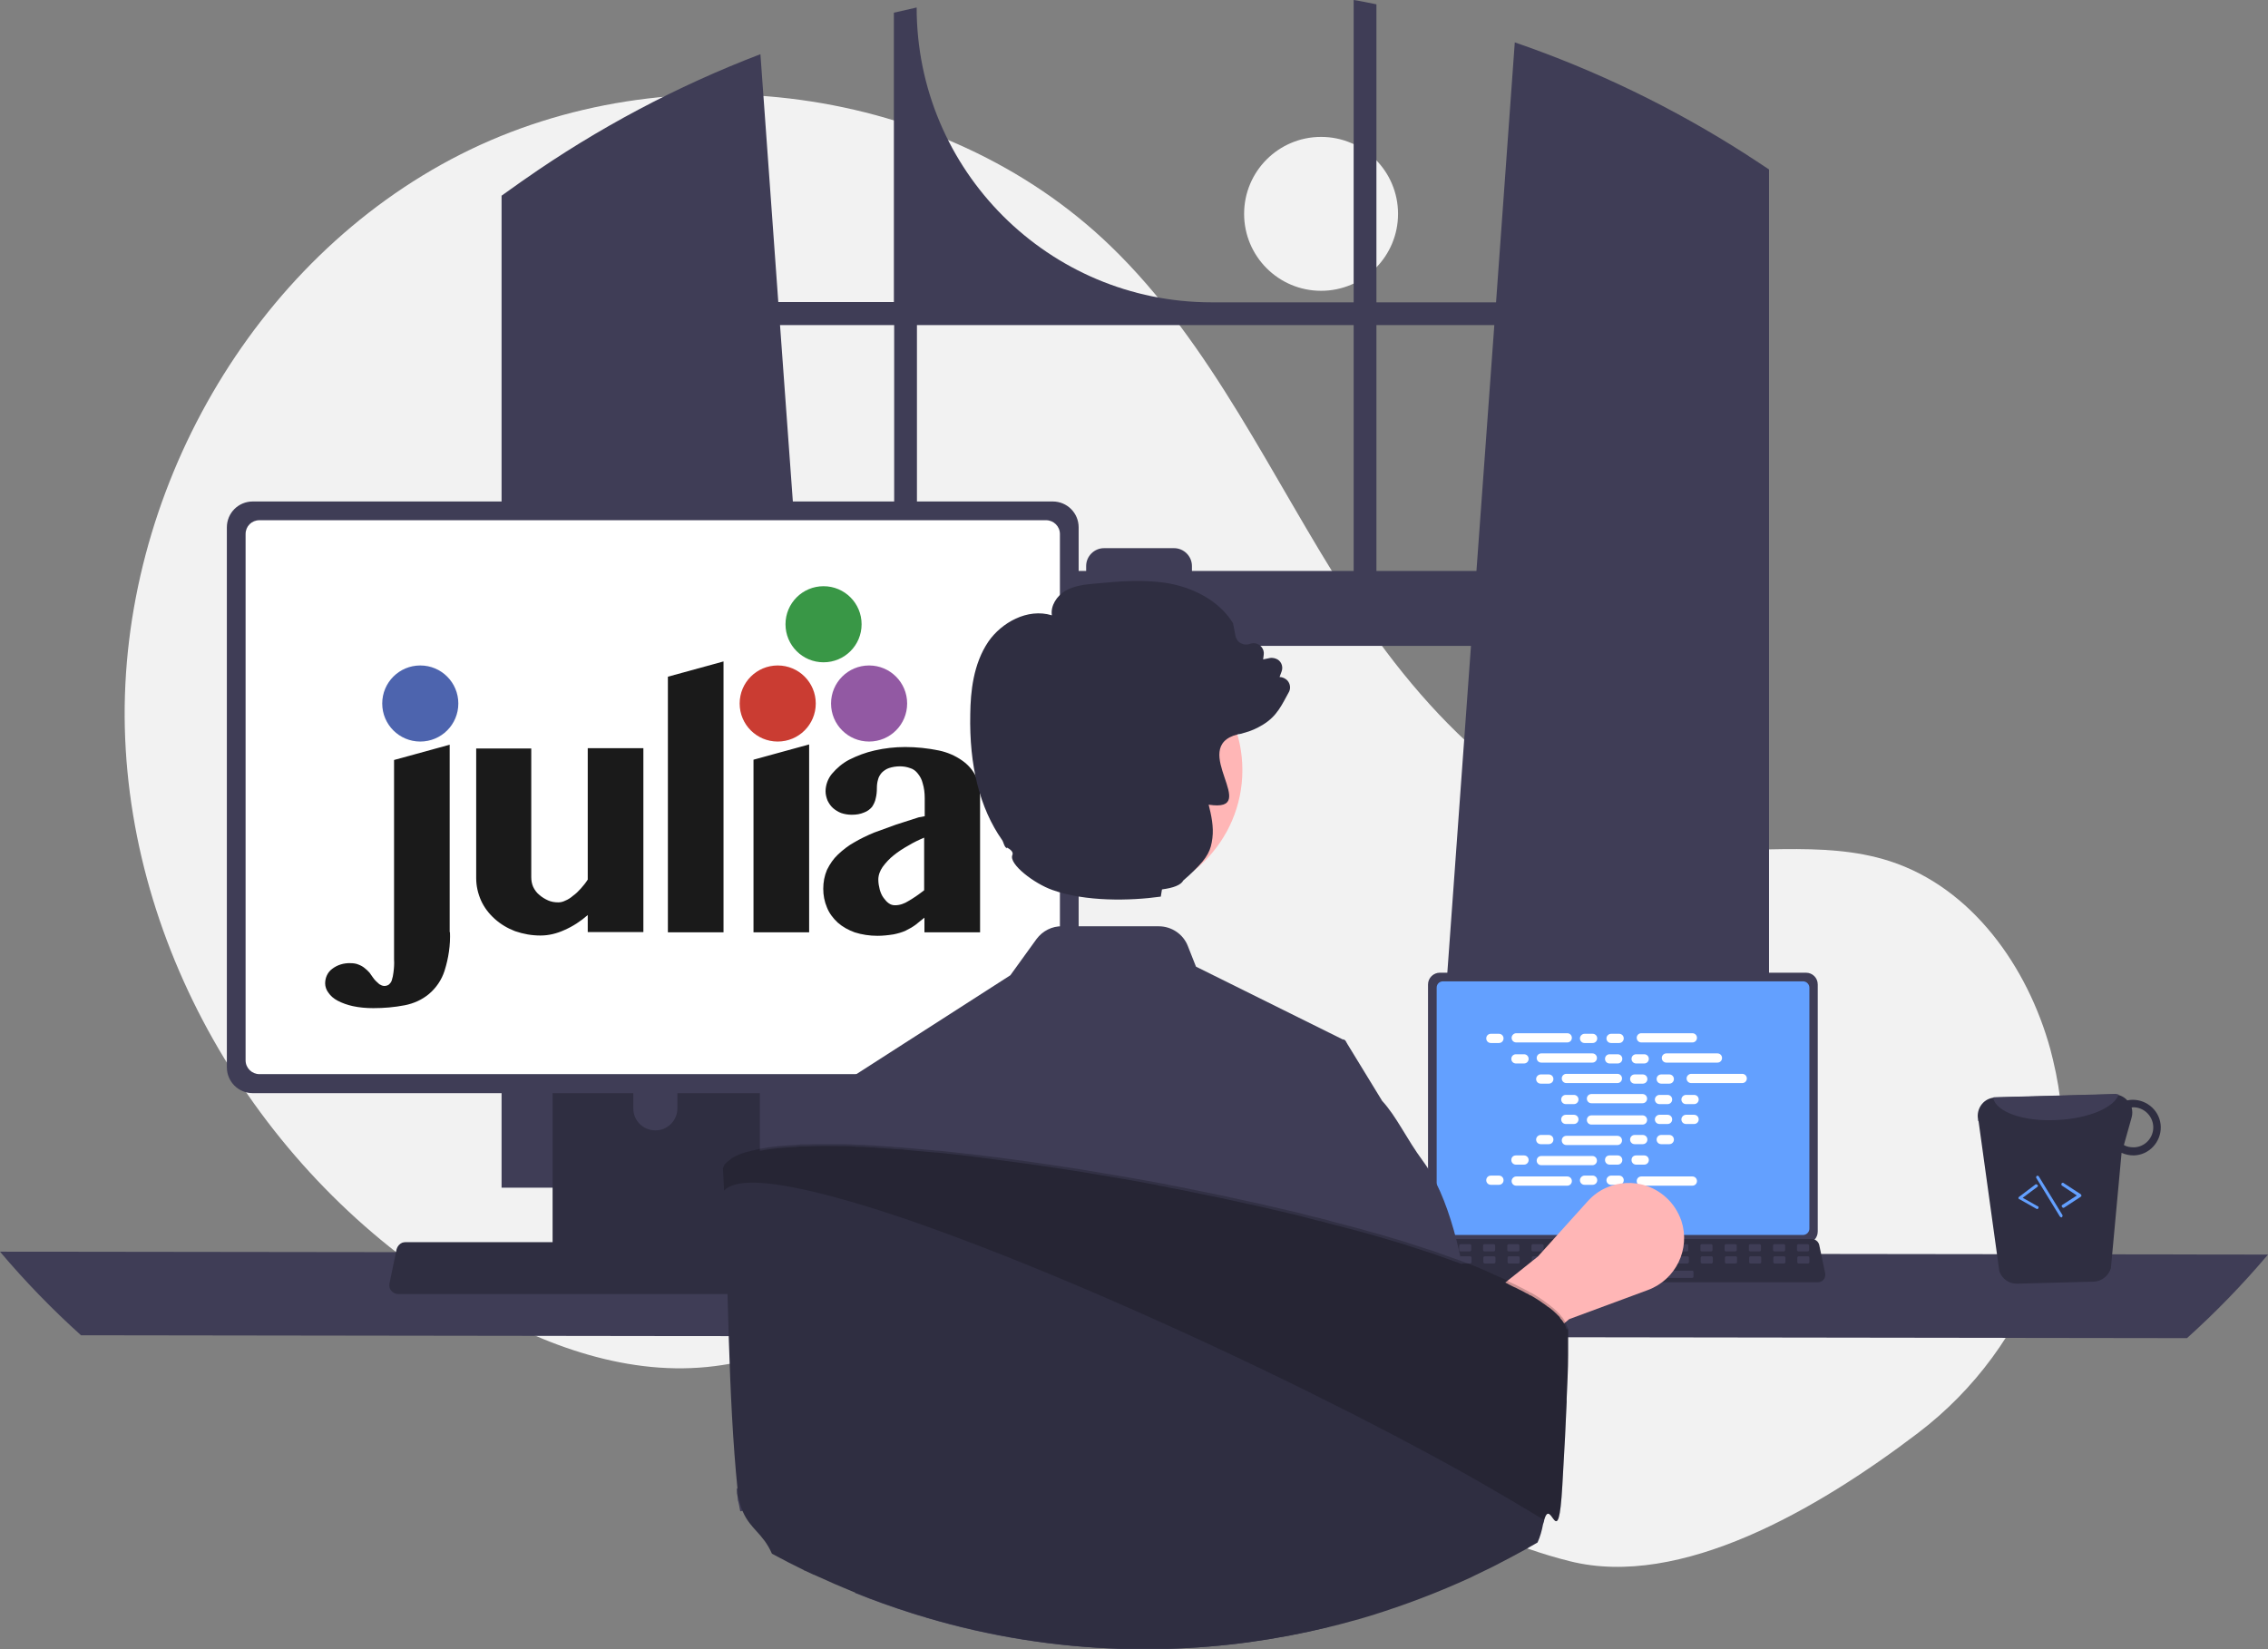 <?xml version="1.0" encoding="UTF-8"?><svg id="Layer_1" xmlns="http://www.w3.org/2000/svg" width="786.8" height="572.2" viewBox="0 0 786.8 572.2"><rect x="0" y="0" width="786.8" height="572.2" fill="#808080" stroke="none"/><circle cx="458.3" cy="74.2" r="26.7" style="fill:#f2f2f2; stroke-width:0px;"/><path d="m665.4,497.2c39.7-30.2,58.6-81,46.8-129.5-.3-1.2-.6-2.4-.9-3.6-7.9-28.8-27.3-56.1-55.7-65.3-23.8-7.7-49.8-1.8-74.7-4.9-48.8-6-86.6-45.5-113.2-86.8s-47.1-87.6-82.4-121.7c-58.3-56.3-153.4-68.4-225.6-31.8-72.3,36.7-118.3,117.9-116.4,198.9,2,81,50,158.4,119.9,199.5,25.7,15.1,55.3,25.8,84.8,22,25.6-3.2,48.9-17,74.4-21.1,40.1-6.4,79.9,11.7,114.6,32.8,34.7,21.1,68.2,46.2,107.6,56,38.3,9.6,85.7-17.8,120.8-44.5Z" style="fill:#f2f2f2; stroke-width:0px;"/><path d="m608.4,55.3c-.9-.6-1.8-1.1-2.6-1.7-25.1-16.1-52.1-29.2-80.3-38.9l-6.5,90.2h-41.5V1.5c-2.6-.5-5.2-1.1-7.9-1.5v104.9h-49.3c-56.5,0-102.3-45.8-102.3-102.3h0c-2.6.6-5.3,1.2-7.9,1.8v100.4h-40.1l-6.2-86c-29,11.1-56.5,25.7-81.9,43.5-.4.3-.9.6-1.3.9-2.2,1.6-4.4,3.1-6.6,4.7v344.2h118.3l-2.1-29-11.5-159h231.6l-11.5,159-2.1,29h117V58.8c-1.8-1.2-3.5-2.3-5.3-3.5Zm-298.2,142.8h-33.4l-6.2-85.3h39.6v85.3Zm159.4,0h-56.1v-1.7c0-3.4-2.8-6.2-6.2-6.2h-24.3c-3.4,0-6.2,2.8-6.2,6.2h0v1.7h-58.7v-85.3h151.5v85.3Zm7.9,0v-85.3h40.9l-6.2,85.3h-34.7Z" style="fill:#3f3d56; stroke-width:0px;"/><path d="m0,434.3c8.7,10.3,18.1,20,28.1,29l730.6,1c10-9,19.4-18.7,28.1-29L0,434.3Z" style="fill:#3f3d56; stroke-width:0px;"/><path d="m495.4,341.6v85.7c0,2.3,1.8,4.1,4.1,4.1h127c2.3,0,4.1-1.8,4.1-4.1v-85.7c0-2.3-1.8-4.1-4.1-4.1h-127c-2.2,0-4.1,1.8-4.1,4.1Z" style="fill:#3f3d56; stroke-width:0px;"/><path d="m498.4,342.7v83.6c0,1.2,1,2.2,2.2,2.2h124.9c1.2,0,2.2-1,2.2-2.2v-83.6c0-1.2-1-2.2-2.2-2.2h-124.9c-1.2,0-2.2.9-2.2,2.2Z" style="fill:#63a0ff; stroke-width:0px;"/><path d="m492.8,444c.5.6,1.2.9,1.9.9h136c1.4,0,2.5-1.1,2.5-2.5s0-.3,0-.5l-2.1-10c-.2-.8-.8-1.5-1.6-1.8-.3-.1-.6-.2-.9-.2h-131.7c-.3,0-.6.1-.9.2-.8.3-1.4,1-1.6,1.8l-2.1,10c0,.8.1,1.5.6,2.1Z" style="fill:#2f2e41; stroke-width:0px;"/><path d="m627.1,434.2h-3.2c-.3,0-.5-.2-.5-.5v-1.5c0-.3.2-.5.5-.5h3.2c.3,0,.5.2.5.5v1.5c0,.3-.2.5-.5.5Z" style="fill:#3f3d56; stroke-width:0px;"/><path d="m618.8,434.2h-3.2c-.3,0-.5-.2-.5-.5v-1.5c0-.3.2-.5.5-.5h3.2c.3,0,.5.2.5.5v1.5c0,.3-.3.5-.5.5Z" style="fill:#3f3d56; stroke-width:0px;"/><path d="m610.4,434.2h-3.2c-.3,0-.5-.2-.5-.5v-1.5c0-.3.2-.5.5-.5h3.2c.3,0,.5.2.5.5v1.5c0,.3-.2.5-.5.5Z" style="fill:#3f3d56; stroke-width:0px;"/><path d="m602,434.2h-3.2c-.3,0-.5-.2-.5-.5v-1.5c0-.3.2-.5.5-.5h3.2c.3,0,.5.2.5.5v1.5c0,.3-.2.5-.5.5Z" style="fill:#3f3d56; stroke-width:0px;"/><path d="m593.6,434.2h-3.2c-.3,0-.5-.2-.5-.5v-1.5c0-.3.2-.5.5-.5h3.2c.3,0,.5.2.5.5v1.5c0,.3-.2.5-.5.5Z" style="fill:#3f3d56; stroke-width:0px;"/><path d="m585.3,434.2h-3.3c-.3,0-.5-.2-.5-.5v-1.5c0-.3.2-.5.5-.5h3.2c.3,0,.5.2.5.5v1.5c0,.3-.2.5-.4.5Z" style="fill:#3f3d56; stroke-width:0px;"/><path d="m576.9,434.2h-3.2c-.3,0-.5-.2-.5-.5v-1.5c0-.3.2-.5.5-.5h3.2c.3,0,.5.2.5.5v1.5c0,.3-.2.5-.5.5Z" style="fill:#3f3d56; stroke-width:0px;"/><path d="m568.5,434.2h-3.2c-.3,0-.5-.2-.5-.5v-1.5c0-.3.2-.5.5-.5h3.2c.3,0,.5.2.5.5v1.5c0,.3-.2.5-.5.5Z" style="fill:#3f3d56; stroke-width:0px;"/><path d="m560.1,434.2h-3.2c-.3,0-.5-.2-.5-.5v-1.5c0-.3.2-.5.5-.5h3.2c.3,0,.5.2.5.5v1.5c0,.3-.2.5-.5.5Z" style="fill:#3f3d56; stroke-width:0px;"/><path d="m551.8,434.2h-3.2c-.3,0-.5-.2-.5-.5v-1.5c0-.3.2-.5.5-.5h3.2c.3,0,.5.2.5.5v1.5c0,.3-.3.5-.5.5Z" style="fill:#3f3d56; stroke-width:0px;"/><path d="m543.4,434.2h-3.2c-.3,0-.5-.2-.5-.5v-1.5c0-.3.2-.5.5-.5h3.2c.3,0,.5.2.5.5v1.5c0,.3-.3.5-.5.5Z" style="fill:#3f3d56; stroke-width:0px;"/><path d="m535,434.2h-3.2c-.3,0-.5-.2-.5-.5v-1.5c0-.3.2-.5.5-.5h3.2c.3,0,.5.2.5.5v1.5c0,.3-.2.5-.5.5Z" style="fill:#3f3d56; stroke-width:0px;"/><path d="m526.6,434.2h-3.2c-.3,0-.5-.2-.5-.5v-1.5c0-.3.2-.5.5-.5h3.2c.3,0,.5.2.5.5v1.5c0,.3-.2.5-.5.5Z" style="fill:#3f3d56; stroke-width:0px;"/><path d="m518.2,434.2h-3.2c-.3,0-.5-.2-.5-.5v-1.5c0-.3.2-.5.5-.5h3.2c.3,0,.5.2.5.5v1.5c0,.3-.2.5-.5.5Z" style="fill:#3f3d56; stroke-width:0px;"/><path d="m509.9,434.2h-3.2c-.3,0-.5-.2-.5-.5v-1.5c0-.3.2-.5.5-.5h3.2c.3,0,.5.2.5.5v1.5c0,.3-.3.5-.5.5Z" style="fill:#3f3d56; stroke-width:0px;"/><path d="m501.5,434.2h-3.2c-.3,0-.5-.2-.5-.5v-1.5c0-.3.2-.5.5-.5h3.2c.3,0,.5.2.5.5v1.5c0,.3-.2.5-.5.5Z" style="fill:#3f3d56; stroke-width:0px;"/><path d="m627.2,438.4h-3.2c-.3,0-.5-.2-.5-.5v-1.5c0-.3.2-.5.5-.5h3.2c.3,0,.5.2.5.5v1.5c0,.3-.2.5-.5.5Z" style="fill:#3f3d56; stroke-width:0px;"/><path d="m618.9,438.4h-3.2c-.3,0-.5-.2-.5-.5v-1.5c0-.3.2-.5.5-.5h3.2c.3,0,.5.2.5.5v1.5c0,.3-.3.5-.5.5Z" style="fill:#3f3d56; stroke-width:0px;"/><path d="m610.5,438.4h-3.2c-.3,0-.5-.2-.5-.5v-1.5c0-.3.2-.5.5-.5h3.2c.3,0,.5.2.5.5v1.5c0,.3-.2.5-.5.5Z" style="fill:#3f3d56; stroke-width:0px;"/><path d="m602.1,438.4h-3.2c-.3,0-.5-.2-.5-.5v-1.5c0-.3.2-.5.5-.5h3.2c.3,0,.5.2.5.5v1.5c0,.3-.2.5-.5.5Z" style="fill:#3f3d56; stroke-width:0px;"/><path d="m593.7,438.4h-3.2c-.3,0-.5-.2-.5-.5v-1.5c0-.3.2-.5.5-.5h3.2c.3,0,.5.2.5.5v1.5c0,.3-.2.5-.5.5Z" style="fill:#3f3d56; stroke-width:0px;"/><path d="m585.4,438.4h-3.2c-.3,0-.5-.2-.5-.5v-1.5c0-.3.2-.5.5-.5h3.2c.3,0,.5.2.5.5v1.5c-.1.3-.3.5-.5.5Z" style="fill:#3f3d56; stroke-width:0px;"/><path d="m577,438.4h-3.2c-.3,0-.5-.2-.5-.5v-1.5c0-.3.2-.5.5-.5h3.2c.3,0,.5.2.5.5v1.5c0,.3-.2.5-.5.5Z" style="fill:#3f3d56; stroke-width:0px;"/><path d="m568.6,438.4h-3.2c-.3,0-.5-.2-.5-.5v-1.5c0-.3.2-.5.5-.5h3.2c.3,0,.5.2.5.5v1.5c0,.3-.2.5-.5.5Z" style="fill:#3f3d56; stroke-width:0px;"/><path d="m560.2,438.4h-3.2c-.3,0-.5-.2-.5-.5v-1.5c0-.3.2-.5.5-.5h3.2c.3,0,.5.2.5.5v1.5c0,.3-.2.5-.5.5Z" style="fill:#3f3d56; stroke-width:0px;"/><path d="m551.9,438.4h-3.2c-.3,0-.5-.2-.5-.5v-1.5c0-.3.2-.5.5-.5h3.2c.3,0,.5.2.5.5v1.5c-.1.3-.3.5-.5.5Z" style="fill:#3f3d56; stroke-width:0px;"/><path d="m543.5,438.4h-3.2c-.3,0-.5-.2-.5-.5v-1.5c0-.3.2-.5.5-.5h3.2c.3,0,.5.2.5.5v1.5c0,.3-.3.5-.5.5Z" style="fill:#3f3d56; stroke-width:0px;"/><path d="m535.1,438.4h-3.2c-.3,0-.5-.2-.5-.5v-1.5c0-.3.2-.5.5-.5h3.2c.3,0,.5.2.5.5v1.5c0,.3-.2.5-.5.5Z" style="fill:#3f3d56; stroke-width:0px;"/><path d="m526.7,438.4h-3.2c-.3,0-.5-.2-.5-.5v-1.5c0-.3.2-.5.5-.5h3.2c.3,0,.5.2.5.5v1.5c0,.3-.2.5-.5.5Z" style="fill:#3f3d56; stroke-width:0px;"/><path d="m518.3,438.4h-3.2c-.3,0-.5-.2-.5-.5v-1.5c0-.3.2-.5.5-.5h3.2c.3,0,.5.2.5.5v1.5c0,.3-.2.5-.5.5Z" style="fill:#3f3d56; stroke-width:0px;"/><path d="m510,438.4h-3.2c-.3,0-.5-.2-.5-.5v-1.5c0-.3.2-.5.5-.5h3.2c.3,0,.5.2.5.5v1.5c0,.3-.3.5-.5.5Z" style="fill:#3f3d56; stroke-width:0px;"/><path d="m501.6,438.4h-3.2c-.3,0-.5-.2-.5-.5v-1.5c0-.3.2-.5.5-.5h3.2c.3,0,.5.2.5.5v1.5c0,.3-.2.5-.5.5Z" style="fill:#3f3d56; stroke-width:0px;"/><path d="m587,443.4h-32.5c-.3,0-.5-.2-.5-.5v-1.5c0-.3.2-.5.5-.5h32.5c.3,0,.5.2.5.5v1.5c0,.3-.2.5-.5.5Z" style="fill:#3f3d56; stroke-width:0px;"/><path d="m517.2,358.7h2.8c.9,0,1.6.7,1.6,1.6h0c0,.9-.7,1.6-1.6,1.6h-2.8c-.9,0-1.6-.7-1.6-1.6h0c0-.9.7-1.6,1.6-1.6Z" style="fill:#fff; stroke-width:0px;"/><path d="m549.7,358.7h2.8c.9,0,1.6.7,1.6,1.6h0c0,.9-.7,1.6-1.6,1.6h-2.8c-.9,0-1.6-.7-1.6-1.6h0c0-.9.8-1.6,1.6-1.6Z" style="fill:#fff; stroke-width:0px;"/><path d="m558.9,358.7h2.8c.9,0,1.6.7,1.6,1.6h0c0,.9-.7,1.6-1.6,1.6h-2.8c-.9,0-1.6-.7-1.6-1.6h0c0-.9.8-1.6,1.6-1.6Z" style="fill:#fff; stroke-width:0px;"/><path d="m526,358.5h17.7c.9,0,1.6.7,1.6,1.6h0c0,.9-.7,1.6-1.6,1.6h-17.7c-.9,0-1.6-.7-1.6-1.6h0c0-.9.8-1.6,1.6-1.6Z" style="fill:#fff; stroke-width:0px;"/><path d="m569.4,358.5h17.7c.9,0,1.6.7,1.6,1.6h0c0,.9-.7,1.6-1.6,1.6h-17.7c-.9,0-1.6-.7-1.6-1.6h0c0-.9.7-1.6,1.6-1.6Z" style="fill:#fff; stroke-width:0px;"/><path d="m525.9,365.8h2.8c.9,0,1.6.7,1.6,1.6h0c0,.9-.7,1.6-1.6,1.6h-2.8c-.9,0-1.6-.7-1.6-1.6h0c0-.9.7-1.6,1.6-1.6Z" style="fill:#fff; stroke-width:0px;"/><path d="m558.4,365.8h2.8c.9,0,1.6.7,1.6,1.6h0c0,.9-.7,1.6-1.6,1.6h-2.8c-.9,0-1.6-.7-1.6-1.6h0c0-.9.7-1.6,1.6-1.6Z" style="fill:#fff; stroke-width:0px;"/><path d="m567.6,365.8h2.8c.9,0,1.6.7,1.6,1.6h0c0,.9-.7,1.6-1.6,1.6h-2.8c-.9,0-1.6-.7-1.6-1.6h0c0-.9.7-1.6,1.6-1.6Z" style="fill:#fff; stroke-width:0px;"/><path d="m534.7,365.5h17.7c.9,0,1.6.7,1.6,1.6h0c0,.9-.7,1.6-1.6,1.6h-17.7c-.9,0-1.6-.7-1.6-1.6h0c0-.9.7-1.6,1.6-1.6Z" style="fill:#fff; stroke-width:0px;"/><path d="m578.1,365.5h17.7c.9,0,1.6.7,1.6,1.6h0c0,.9-.7,1.6-1.6,1.6h-17.7c-.9,0-1.6-.7-1.6-1.6h0c0-.9.7-1.6,1.6-1.6Z" style="fill:#fff; stroke-width:0px;"/><path d="m534.5,372.8h2.8c.9,0,1.6.7,1.6,1.6h0c0,.9-.7,1.6-1.6,1.6h-2.8c-.9,0-1.6-.7-1.6-1.6h0c0-.9.8-1.6,1.6-1.6Z" style="fill:#fff; stroke-width:0px;"/><path d="m567.1,372.8h2.8c.9,0,1.6.7,1.6,1.6h0c0,.9-.7,1.6-1.6,1.6h-2.8c-.9,0-1.6-.7-1.6-1.6h0c0-.9.7-1.6,1.6-1.6Z" style="fill:#fff; stroke-width:0px;"/><path d="m576.3,372.8h2.8c.9,0,1.6.7,1.6,1.6h0c0,.9-.7,1.6-1.6,1.6h-2.8c-.9,0-1.6-.7-1.6-1.6h0c0-.9.7-1.6,1.6-1.6Z" style="fill:#fff; stroke-width:0px;"/><path d="m543.4,372.6h17.7c.9,0,1.6.7,1.6,1.6h0c0,.9-.7,1.6-1.6,1.6h-17.7c-.9,0-1.6-.7-1.6-1.6h0c0-.9.7-1.6,1.6-1.6Z" style="fill:#fff; stroke-width:0px;"/><path d="m586.7,372.6h17.7c.9,0,1.6.7,1.6,1.6h0c0,.9-.7,1.6-1.6,1.6h-17.7c-.9,0-1.6-.7-1.6-1.6h0c0-.9.8-1.6,1.6-1.6Z" style="fill:#fff; stroke-width:0px;"/><path d="m543.2,379.9h2.8c.9,0,1.6.7,1.6,1.6h0c0,.9-.7,1.6-1.6,1.6h-2.8c-.9,0-1.6-.7-1.6-1.6h0c0-.9.7-1.6,1.6-1.6Z" style="fill:#fff; stroke-width:0px;"/><path d="m575.7,379.9h2.8c.9,0,1.6.7,1.6,1.6h0c0,.9-.7,1.6-1.6,1.6h-2.8c-.9,0-1.6-.7-1.6-1.6h0c0-.9.8-1.6,1.6-1.6Z" style="fill:#fff; stroke-width:0px;"/><path d="m584.9,379.9h2.8c.9,0,1.6.7,1.6,1.6h0c0,.9-.7,1.6-1.6,1.6h-2.8c-.9,0-1.6-.7-1.6-1.6h0c0-.9.8-1.6,1.6-1.6Z" style="fill:#fff; stroke-width:0px;"/><path d="m552.1,379.6h17.7c.9,0,1.6.7,1.6,1.6h0c0,.9-.7,1.6-1.6,1.6h-17.7c-.9,0-1.6-.7-1.6-1.6h0c0-.9.7-1.6,1.6-1.6Z" style="fill:#fff; stroke-width:0px;"/><path d="m549.7,407.9h2.8c.9,0,1.6.7,1.6,1.6h0c0,.9-.7,1.6-1.6,1.6h-2.8c-.9,0-1.6-.7-1.6-1.6h0c0-.9.8-1.6,1.6-1.6Z" style="fill:#fff; stroke-width:0px;"/><path d="m558.9,407.9h2.8c.9,0,1.6.7,1.6,1.6h0c0,.9-.7,1.6-1.6,1.6h-2.8c-.9,0-1.6-.7-1.6-1.6h0c0-.9.8-1.6,1.6-1.6Z" style="fill:#fff; stroke-width:0px;"/><path d="m569.4,408.2h17.7c.9,0,1.6.7,1.6,1.6h0c0,.9-.7,1.6-1.6,1.6h-17.7c-.9,0-1.6-.7-1.6-1.6h0c0-.9.7-1.6,1.6-1.6Z" style="fill:#fff; stroke-width:0px;"/><path d="m517.2,407.9h2.8c.9,0,1.6.7,1.6,1.6h0c0,.9-.7,1.6-1.6,1.6h-2.8c-.9,0-1.6-.7-1.6-1.6h0c0-.9.7-1.6,1.6-1.6Z" style="fill:#fff; stroke-width:0px;"/><path d="m526,408.2h17.7c.9,0,1.6.7,1.6,1.6h0c0,.9-.7,1.6-1.6,1.6h-17.7c-.9,0-1.6-.7-1.6-1.6h0c0-.9.8-1.6,1.6-1.6Z" style="fill:#fff; stroke-width:0px;"/><path d="m525.9,400.9h2.8c.9,0,1.6.7,1.6,1.6h0c0,.9-.7,1.6-1.6,1.6h-2.8c-.9,0-1.6-.7-1.6-1.6h0c0-1,.7-1.6,1.6-1.6Z" style="fill:#fff; stroke-width:0px;"/><path d="m558.4,400.9h2.8c.9,0,1.6.7,1.6,1.6h0c0,.9-.7,1.6-1.6,1.6h-2.8c-.9,0-1.6-.7-1.6-1.6h0c0-1,.7-1.6,1.6-1.6Z" style="fill:#fff; stroke-width:0px;"/><path d="m567.6,400.9h2.8c.9,0,1.6.7,1.6,1.6h0c0,.9-.7,1.6-1.6,1.6h-2.8c-.9,0-1.6-.7-1.6-1.6h0c0-1,.7-1.6,1.6-1.6Z" style="fill:#fff; stroke-width:0px;"/><path d="m534.7,401.1h17.7c.9,0,1.6.7,1.6,1.6h0c0,.9-.7,1.6-1.6,1.6h-17.7c-.9,0-1.6-.7-1.6-1.6h0c0-.9.7-1.6,1.6-1.6Z" style="fill:#fff; stroke-width:0px;"/><path d="m534.5,393.8h2.8c.9,0,1.6.7,1.6,1.6h0c0,.9-.7,1.6-1.6,1.6h-2.8c-.9,0-1.6-.7-1.6-1.6h0c0-.9.8-1.6,1.6-1.6Z" style="fill:#fff; stroke-width:0px;"/><path d="m567.1,393.8h2.8c.9,0,1.6.7,1.6,1.6h0c0,.9-.7,1.6-1.6,1.6h-2.8c-.9,0-1.6-.7-1.6-1.6h0c0-.9.7-1.6,1.6-1.6Z" style="fill:#fff; stroke-width:0px;"/><path d="m576.3,393.8h2.8c.9,0,1.6.7,1.6,1.6h0c0,.9-.7,1.6-1.6,1.6h-2.8c-.9,0-1.6-.7-1.6-1.6h0c0-.9.7-1.6,1.6-1.6Z" style="fill:#fff; stroke-width:0px;"/><path d="m543.4,394.1h17.7c.9,0,1.6.7,1.6,1.6h0c0,.9-.7,1.6-1.6,1.6h-17.7c-.9,0-1.6-.7-1.6-1.6h0c0-.9.7-1.6,1.6-1.6Z" style="fill:#fff; stroke-width:0px;"/><path d="m543.2,386.8h2.8c.9,0,1.6.7,1.6,1.6h0c0,.9-.7,1.6-1.6,1.6h-2.8c-.9,0-1.6-.7-1.6-1.6h0c0-.9.7-1.6,1.6-1.6Z" style="fill:#fff; stroke-width:0px;"/><path d="m575.7,386.8h2.8c.9,0,1.6.7,1.6,1.6h0c0,.9-.7,1.6-1.6,1.6h-2.8c-.9,0-1.6-.7-1.6-1.6h0c0-.9.8-1.6,1.6-1.6Z" style="fill:#fff; stroke-width:0px;"/><path d="m584.9,386.8h2.8c.9,0,1.6.7,1.6,1.6h0c0,.9-.7,1.6-1.6,1.6h-2.8c-.9,0-1.6-.7-1.6-1.6h0c0-.9.8-1.6,1.6-1.6Z" style="fill:#fff; stroke-width:0px;"/><path d="m552.1,387h17.7c.9,0,1.6.7,1.6,1.6h0c0,.9-.7,1.6-1.6,1.6h-17.7c-.9,0-1.6-.7-1.6-1.6h0c0-.9.7-1.6,1.6-1.6Z" style="fill:#fff; stroke-width:0px;"/><path d="m504.9,490.5l-13.3-21.1,41.9-33.4,17.3-19.2c7.1-7.9,19.2-8.5,27.1-1.4,2.5,2.2,4.3,5.1,5.4,8.2h0c3.2,9.8-1.9,20.4-11.6,24l-27.3,10.1-39.5,32.8Z" style="fill:#ffb6b6; stroke-width:0px;"/><path d="m191.7,337.5v102.5h71.9v-102.5c0-1.5-1-2.9-2.4-3.3-.3-.1-.7-.2-1-.2h-64.9c-2.1,0-3.6,1.6-3.6,3.5h0Zm28,35.2c0-4.2,3.5-7.6,7.7-7.6s7.6,3.4,7.6,7.6v11.9c0,4.2-3.5,7.7-7.7,7.6-4.2,0-7.6-3.4-7.6-7.6v-11.9Z" style="fill:#2f2e41; stroke-width:0px;"/><path d="m191.5,436.8v9.9c0,1.1.9,1.9,1.9,1.9h68.4c1.1,0,1.9-.9,1.9-1.9v-9.9h-72.2Z" style="fill:#3f3d56; stroke-width:0px;"/><path d="m78.7,183v187.3c0,5,4,9,9,9h277.5c5,0,9-4,9-9v-187.3c0-5-4-9-9-9H87.7c-5,0-9,4-9,9Z" style="fill:#3f3d56; stroke-width:0px;"/><g id="Layer_2"><path d="m85.2,185.3v182.6c0,2.7,2.2,4.8,4.8,4.8h272.9c2.7,0,4.8-2.2,4.8-4.8v-182.6c0-2.7-2.2-4.8-4.8-4.8H90c-2.7,0-4.8,2.1-4.8,4.8Z" style="fill:#fff; stroke-width:0px;"/><path d="m251,323.5h-19.3v-88.7l19.3-5.3v94Z" style="fill:#1a1a1a; stroke-width:0px;"/><path d="m145.8,257.3c-7.3,0-13.2-5.9-13.2-13.2s5.9-13.2,13.2-13.2,13.2,5.9,13.2,13.2c0,7.3-5.9,13.2-13.2,13.2Z" style="fill:#4d64ae; stroke-width:0px;"/><path d="m156.1,323.3c.2,4.6-.5,9.2-1.9,13.6-1,3.1-2.9,5.9-5.4,8-2.4,2-5.3,3.3-8.4,3.9-3.6.7-7.2,1-10.9,1-2.4,0-4.8-.2-7.1-.7-1.8-.4-3.6-1-5.3-1.9-1.3-.7-2.4-1.6-3.2-2.8-.7-.9-1.1-2.1-1.1-3.2,0-1.9.8-3.8,2.4-5,1.8-1.4,4.1-2.1,6.4-2,.9,0,1.9.1,2.8.5.8.3,1.5.7,2.1,1.2.6.5,1.2,1,1.7,1.6l1.2,1.7c.6.9,1.4,1.6,2.2,2.3.5.3,1.1.6,1.7.6.5,0,1-.1,1.5-.4.5-.4.9-.9,1.1-1.5.3-.9.5-1.9.6-2.8.2-1.5.3-3,.2-4.5v-69.2l19.3-5.3v65.2Zm28.2-63.6v44.6c0,1.2.2,2.4.7,3.5.5,1,1.2,2,2.1,2.7.9.8,1.9,1.4,3,1.9,1.1.5,2.3.7,3.6.7.8,0,1.6-.2,2.4-.6,1-.4,1.9-1,2.7-1.7,1-.7,1.9-1.6,2.7-2.5.9-1,1.7-2,2.4-3.1v-45.6h19.3v63.8h-19.3v-5.9c-2.4,2.1-5.1,3.9-8.1,5.2-2.6,1.2-5.4,1.9-8.3,1.9-3,0-5.9-.5-8.8-1.5-2.6-1-5-2.4-7.1-4.3-2-1.8-3.6-3.9-4.7-6.3-1.1-2.5-1.7-5.1-1.7-7.8v-45h19.2Z" style="fill:#1a1a1a; stroke-width:0px;"/><path d="m269.8,257.3c-7.3,0-13.2-5.9-13.2-13.2,0-7.3,5.9-13.2,13.2-13.2,7.3,0,13.2,5.9,13.2,13.2,0,7.3-5.9,13.2-13.2,13.2Z" style="fill:#ca3c32; stroke-width:0px;"/><path d="m301.5,257.3c-7.3,0-13.2-5.9-13.2-13.2,0-7.3,5.9-13.2,13.2-13.2,7.3,0,13.2,5.9,13.2,13.2,0,7.3-5.9,13.2-13.2,13.2Z" style="fill:#9259a3; stroke-width:0px;"/><path d="m285.7,229.8c-7.3,0-13.2-5.9-13.2-13.2,0-7.3,5.9-13.2,13.2-13.2,7.3,0,13.2,5.9,13.2,13.2,0,7.3-5.9,13.2-13.2,13.2,0,0,0,0,0,0Z" style="fill:#399746; stroke-width:0px;"/><path d="m261.4,263.6l19.3-5.3v65.2h-19.3v-59.8Zm59.3,27c-1.9.8-3.8,1.7-5.6,2.8-1.8,1-3.5,2.1-5.1,3.4-1.4,1.1-2.7,2.5-3.8,4-.9,1.3-1.5,2.8-1.5,4.4,0,1.2.2,2.3.5,3.5.3,1,.7,2,1.3,2.8.5.7,1.1,1.4,1.8,1.9.7.5,1.4.7,2.2.7,1.7,0,3.3-.6,4.7-1.5,1.9-1.1,3.6-2.3,5.4-3.7v-18.3Zm19.3,32.9h-19.3v-5.1l-3.1,2.5c-1.1.8-2.2,1.4-3.4,2-1.3.6-2.7,1-4.2,1.3-1.9.3-3.7.5-5.6.5-2.7,0-5.4-.4-7.9-1.2-2.2-.8-4.2-1.9-5.9-3.4-1.6-1.5-2.9-3.2-3.7-5.2-.9-2.1-1.3-4.3-1.3-6.5,0-2.3.4-4.5,1.3-6.6,1-2,2.2-3.8,3.8-5.3,1.7-1.6,3.6-3.1,5.6-4.2,2.2-1.3,4.5-2.4,6.9-3.4l7.7-2.8,7.8-2.5,2.1-.4v-6.3c0-1.7-.2-3.5-.7-5.1-.3-1.3-.9-2.4-1.7-3.4-.7-.9-1.6-1.6-2.7-1.9-1.1-.4-2.3-.6-3.5-.6-1.3,0-2.6.2-3.8.6-.9.3-1.8.9-2.5,1.6-.6.7-1.1,1.5-1.3,2.4-.3,1-.4,2-.4,3,0,1.2-.1,2.3-.4,3.5-.2,1.1-.7,2.1-1.3,3-.7.8-1.6,1.5-2.7,1.9-1.4.6-2.8.8-4.3.8-1.3,0-2.5-.2-3.7-.6-1-.4-2-1-2.8-1.7-.8-.7-1.4-1.6-1.9-2.6-.4-1-.7-2.1-.7-3.2,0-2.2.8-4.4,2.2-6.1,1.7-2,3.7-3.7,6-4.9,2.8-1.4,5.7-2.5,8.8-3.2,3.5-.8,7-1.2,10.6-1.2,3.9,0,7.8.4,11.7,1.2,2.9.6,5.7,1.8,8.1,3.5,2,1.4,3.6,3.2,4.7,5.4,1,2.2,1.5,4.7,1.5,7.1v47.5Z" style="fill:#1a1a1a; stroke-width:0px;"/></g><path d="m135.8,447.9c.6.7,1.4,1.1,2.3,1.1h162.3c1.6,0,3-1.3,3-3s0-.4-.1-.6l-2.5-12c-.2-1-.9-1.8-1.9-2.2-.3-.1-.7-.2-1.1-.2h-157.2c-.4,0-.7.1-1.1.2-.9.4-1.6,1.2-1.9,2.2l-2.5,12c-.1.9,0,1.8.7,2.5Z" style="fill:#2f2e41; stroke-width:0px;"/><path d="m693.6,441.1c.9,2.6,3.4,4.4,6.2,4.3l26.5-.7c2.8-.1,5.2-2,6-4.7l3.7-40c1.3.6,2.8.9,4.2.9,5.3-.1,9.5-4.6,9.4-9.9s-4.6-9.5-9.9-9.4c-.6,0-1.2.1-1.7.2-1.3-1.4-3-2.1-4.9-2.1l-40.8,1.1c-.3,0-.7.1-1,.1-3.5.6-5.7,4-5.1,7.4,0,.3,0,.6.2.8l7.2,52Zm43.2-43.8l2.7-9.6c.3-1.1.3-2.3,0-3.4,0,0,.2-.1.4-.1,3.8-.1,7,3,7.1,6.8s-2.9,7-6.7,7.1c-1.3,0-2.5-.2-3.5-.8Z" style="fill:#2f2e41; stroke-width:0px;"/><path d="m691.4,380.8c.9,5,10.6,8.5,22.4,7.8,10.8-.5,19.6-4.3,21.2-8.8-.6-.2-1.2-.3-1.8-.2l-40.8,1.1c-.3,0-.7,0-1,.1Z" style="fill:#3f3d56; stroke-width:0px;"/><path d="m715.9,419.1q0,0,.2-.1l5.8-3.8c.2-.2.3-.5,0-.7,0-.1,0-.1,0-.1l-6-3.9c-.2-.2-.5-.1-.7.1s0,.5,0,.7l5.3,3.5-5.1,3.3c-.2.2-.3.5,0,.7,0,.2.3.3.5.3h0Z" style="fill:#63a0ff; stroke-width:0px;"/><path d="m706.8,419.5c.3-.1.4-.3.4-.6s0-.2-.2-.3l-5.3-3,5.1-3.8c.2-.2.3-.5,0-.7s-.5-.3-.7-.1l-5.7,4.3c-.2.2-.3.5,0,.7,0,.1,0,.1.2.1l6,3.4h.2Z" style="fill:#63a0ff; stroke-width:0px;"/><path d="m715.3,422.4s0,0,0-.1c.2-.1.3-.5.2-.7h0l-8.2-13.4c0-.2-.5-.3-.7-.2s-.3.5-.2.7l8.2,13.4c.2.2.4.3.6.3Z" style="fill:#63a0ff; stroke-width:0px;"/><path d="m290.7,376.8l.2.7h0l6.5,19.8,7.5,22.9,14.1,43v6.7h.1l1,53.7-2.9,7.3,3.3,11.9s-1.5-18-9.6-7.7c-4.6,5.9-9.9,11.9-14.3,17.6,6.4,2.6,12.9,4.9,19.5,7,1.4.5,2.9.9,4.3,1.3.3,0,.6.2.9.3,21.9,6.5,44.5,10.1,67.4,10.8,1.2,0,2.3,0,3.5,0h5c2.6,0,5.1,0,7.7,0,18.9-.5,37.7-3.1,56.1-7.6-.1-7.6-.5-16.4-1-25.9-.2-4.6-5.4-9.7-5.7-14.5-.2-3.7,4.4-7.1,4.1-10.8-1.6-22.8-3.5-14.1-4.9-30.2-.1-1.6-.3-3.1-.4-4.6-.9-10.4-1.6-16.9-1.6-16.9l6.1-38.7,9.6-60.7-.7-1.2-.8-.4-50.8-25.2-2.8-7.1c-1.6-4.2-5.7-6.9-10.1-6.9h-33.5c-3.5-.1-6.8,1.6-8.9,4.4l-9.1,12.6-59.8,38.4Z" style="fill:#3f3d56; stroke-width:0px;"/><path d="m326.8,453.7l-7.6,16.2-5.2,11.1-8.9,46.6-4.5,4.7-3.8-16.8-40,8.9c-1.3-7.3-.4.2-1.2-7.8.2-.2.5-.5.7-.7.6-.6,1.2-1.2,1.2-1.7-.5-27.6.9-74.5,12.3-103,1.8-4.6,4.2-9,7-13.1.2-.3.4-.6.7-.9,5.3-7.4,8.6-14.6,13.3-19.8h.1c0-.1,32.4-17.3,32.4-17.3l1.4,39.1,1,28.1,1.1,26.4Z" style="fill:#3f3d56; stroke-width:0px;"/><path d="m443.8,458.3l9.5,20.3,3.3,7.1,8.9,46.6,4.4,4.7,3.8-16.8,1.8-.4,32.5-6.7,9.5,30c4.4-7.3,3-16.7-3.3-22.5-.6-.6-1.2-1.2-1.2-1.7.5-32.4-1.4-91.7-19.4-116.1-5.7-7.7-9.1-15.4-14.1-20.8h0l-12.1-19.8-.7-1.2-.8-.4-22.1,97.7Z" style="fill:#3f3d56; stroke-width:0px;"/><circle id="a657ec4b-47ce-4d2a-9c58-81a811696ca9" cx="386.4" cy="267.2" r="44.6" style="fill:#ffb6b6; stroke-width:0px;"/><path d="m446.6,236.1c-.7-.7-1.7-1.2-2.7-1.2l.7-1.9c.7-1.8-.2-3.9-2.1-4.5-.6-.2-1.3-.3-1.9-.2l-2.4.5.2-1.6c.3-1.9-1.1-3.7-3-4-.6-.1-1.2,0-1.7.2-1.1.4-2.3.3-3.2-.2-1-.5-1.7-1.5-1.9-2.6l-.8-4.1v-.2c-4.2-6.9-12.2-11.9-21.9-13.8-8.7-1.6-17.6-.8-26.1,0-3.4.3-7.2.7-10.4,2.6-2.7,1.7-5,5-4.5,8.4-8.5-2.6-17.5,2.6-22,9.1-5.3,7.8-6.2,17.5-6.3,25.1-.4,18,3.3,32.7,11,43.7.6.8.7,2.5,1.8,3l-.2-.4c1.2.6,2.5,1.6,2,2.7-1.3,3.1,7.6,9.9,13.9,12.1,11.5,4.1,26.9,3.8,37.6,2.3l.4-2.5c3.9-.5,6.6-1.5,7.4-3.1,1.4-1.2,2.5-2.2,3.5-3.2h0s.1,0,.1-.1c4.9-4.7,6-7.3,6.5-11.4.5-4-.4-8-1.3-11.6,18.7,2.9-7.4-20,10.1-24.4.2-.1.4-.1.6-.1.5-.1,1-.2,1.5-.4,2.4-.6,4.6-1.6,6.7-2.9,4.9-3,6.5-6.9,9-11.4.6-1.2.4-2.8-.6-3.9Z" style="fill:#2f2e41; stroke-width:0px;"/><path d="m544,461.4c0,1.8,0,4.2,0,7.2v1.3c0,5.6-.3,10.2-.5,15.4v1.1c-.3,7.2-.7,15.7-1.5,29-1.4,24.7-3.9,3.4-6.3,12,0,.4-.2.9-.4,1.5-.4,2.2-1,4.3-1.9,6.3-1.3.8-2.7,1.5-4,2.3-3.8,2.1-7.6,4.1-11.5,6.1-2.2,1.1-4.4,2.1-6.6,3.2-.3.2-.7.3-1,.5-11.3,5.2-22.9,9.6-34.8,13.3-2.3.7-4.6,1.4-7,2-2.4.7-4.9,1.3-7.3,1.9-18.4,4.5-37.2,7.1-56.1,7.6-2.5,0-5.1,0-7.7,0h-5c-1.1,0-2.3,0-3.5,0-22.8-.7-45.5-4.4-67.3-10.8l-.9-.3c-1.4-.4-2.9-.9-4.3-1.3-6.6-2.1-13.1-4.4-19.5-7-4.9-2-9.7-4.1-14.5-6.3,0,0-.1,0-.1,0-1-.5-2-.9-3-1.4-.1,0-.3,0-.4-.2-3.7-1.8-7.4-3.7-11.1-5.7-3.1-7.1-7.4-8.4-10.1-14.6-.8-1.8-1.3-3.8-1.7-5.7h0c.3,3.6-1.2-6.7,0,0v-.4c0-.4-.1-.8-.1-1.3-3.4-33.5-3.2-71.8-4.7-103.4-.1-2-.2-4-.3-5.9,0-.6-.1-1.2-.1-1.8.1-.2.1-.4.2-.5q0-.1.1-.2c0-.1.1-.1.1-.2,0,0,0-.1.1-.1h0c.1-.2.2-.4.3-.5,0-.1.1-.1.1-.2s.1-.1.1-.1h.1c0-.1.1-.2.1-.2,0,0,0-.1.1-.1.1-.1.2-.2.3-.2.4-.3.7-.6,1.1-.9.1-.1.3-.2.4-.3,1-.6,2.1-1.1,3.2-1.5.4-.1.8-.3,1.2-.4.1,0,.3-.1.4-.1.2-.1.4-.1.7-.2,1.1-.3,2.4-.6,3.7-.9.2,0,.3-.1.5-.1s.5-.1.7-.1c.3-.1.7-.1,1-.2,3-.5,6.3-.8,10.1-1,.4,0,.7,0,1-.1.4,0,.8,0,1.2-.1h2.2c1,0,2-.1,3.1-.1,3-.1,6.2,0,9.5,0s3.1.1,4.8.2h.3c1.4,0,2.8.1,4.3.2,1,0,2,.1,3.1.2,1,.1,1.9.1,2.9.2.8,0,1.5.1,2.3.2.7,0,1.3.1,2,.1h.9c.5.1,1,.2,1.5.2,1.1.1,2.2.2,3.3.3,1.1.1,2.2.2,3.4.3s2.3.2,3.4.3h.3c1,.1,2.1.2,3.1.3.2,0,.5,0,.7.1,1,.1,2,.2,3,.3.3,0,.6.1.9.1.8.1,1.6.2,2.4.3,1,.1,2.1.2,3.2.4.8.1,1.6.2,2.4.3,1.3.2,2.6.3,3.8.5.5.1,1,.1,1.5.2,3.7.5,7.4,1,11.2,1.5,5.7.8,11.5,1.7,17.4,2.6,5.9,1,11.8,2,17.7,3,1.5.3,3,.5,4.5.8.7.1,1.4.3,2,.4,1.2.2,2.3.4,3.5.7,1.2.2,2.3.4,3.5.7,1.4.3,2.8.5,4.2.8,9.1,1.8,18.1,3.7,27,5.7,1.5.3,2.9.7,4.3,1,2.9.7,5.7,1.3,8.6,2,.8.2,1.5.4,2.3.6,1.9.5,3.8,1,5.7,1.5h.3c1.4.4,2.8.8,4.1,1.1,3.2.8,6.4,1.7,9.5,2.5,2.1.6,4.1,1.1,6.1,1.7,3,.9,6,1.8,8.8,2.6.7.2,1.4.4,2.1.7,2.1.7,4.2,1.3,6.2,2,1.6.5,3.2,1,4.7,1.6,1.5.5,3,1.1,4.5,1.6,1,.3,1.9.7,2.8,1,1.3.5,2.7,1,4,1.5.4.2.8.3,1.2.5.2.1.5.2.7.3.5.2,1,.4,1.4.6.5.2.9.4,1.4.6s.9.4,1.3.6c.5.2.9.4,1.3.6.4.2.7.3,1.1.5.7.3,1.4.6,2.1.9.3.2.7.3,1,.5l.8.4c0,.1.2.1.3.2.2.1.5.2.8.4.6.3,1.2.6,1.7.8.8.4,1.5.8,2.2,1.1.7.4,1.4.8,2.1,1.1,0,.1.2.1.3.2.2.1.3.2.5.2.5.3,1,.6,1.5.9,1,.6,1.9,1.2,2.7,1.8.2.1.4.3.6.4.6.5,1.2.9,1.8,1.3h0c.2.1.4.3.5.4.2.1.3.3.5.4.5.5,1,.9,1.4,1.3,0,.1.3.3.4.4,0,0,0,.1.2.2.2.2.4.4.5.6,0,0,0,.1,0,.1.2.3.5.6.7.8,0,.1.2.3.3.4,0,.2.2.3.3.5,0,.1.2.3.2.4.2.4.4.7.5,1.1,0,.3.2.5.3.8.4-.2.5.1.5.3Z" style="fill:#2f2e41; stroke-width:0px;"/><path d="m544,461.4c0,1.8,0,4.2,0,7.2v1.3c0,4.2-.2,9.5-.5,15.4v1.1c-.3,7.2-.7,15.7-1.5,29-1.4,24.7-3.9,3.4-6.3,12-6.9-4.2-14.4-8.6-22.4-13.2-1.4-.8-2.9-1.6-4.4-2.5-16.1-9-34-18.4-52.8-27.7-.7-.4-1.5-.7-2.2-1.1-43-21.2-89.8-41.9-127.8-55.7-7.3-2.7-14.3-5.1-20.9-7.2-13.9-4.4-25.8-7.5-35.1-8.9-9.6-1.4-16.2-.9-18.9,2-.1-2-.2-4-.3-5.9,0-.6-.1-1.2-.1-1.8.1-.2.1-.3.2-.5h0q0-.2.1-.3c0-.1.1-.1.1-.2s.1-.1.1-.2c.1-.1.2-.3.3-.4s.2-.2.3-.3h.1c0-.1.1-.2.1-.2,0,0,0-.1.1-.1.1-.1.2-.2.3-.2.4-.3.7-.6,1.1-.9.1-.1.3-.2.4-.3,1-.6,2.1-1.1,3.2-1.5.4-.1.8-.3,1.2-.4.1,0,.3-.1.4-.1.2-.1.4-.1.7-.2,1.1-.3,2.4-.6,3.7-.9.4-.1.8-.2,1.2-.2.3-.1.7-.1,1-.2,3-.5,6.3-.8,10.1-1,.4,0,.7,0,1-.1.4,0,.8,0,1.2-.1h2.2c1,0,2-.1,3.1-.1h9.5c1.5,0,3.1.1,4.8.2h.3c1.4,0,2.8.1,4.3.2,1,0,2,.1,3.1.2,1,.1,1.9.1,2.9.2.8,0,1.5.1,2.3.2.7,0,1.3.1,2,.1.8.1,1.6.1,2.4.2,1.1.1,2.2.2,3.3.3,1.1.1,2.2.2,3.4.3s2.3.2,3.4.3h.3c1,.1,2.1.2,3.1.3,5.8.6,11.8,1.3,18,2.1,3.7.5,7.4,1,11.2,1.5,5.7.8,11.5,1.7,17.4,2.6,5.9,1,11.8,2,17.7,3,1.5.3,3,.5,4.5.8,1.8.3,3.7.7,5.5,1,1.2.2,2.3.4,3.5.7,1.4.3,2.8.5,4.2.8,9.1,1.8,18.1,3.7,27,5.7,1.5.3,2.9.7,4.3,1,2.9.7,5.7,1.3,8.6,2,.8.2,1.5.4,2.3.6,1.9.5,3.8,1,5.7,1.4h0c.1,0,.2,0,.3.1,1.4.3,2.8.7,4.1,1.1,3.2.8,6.4,1.7,9.5,2.5,2.1.6,4.1,1.2,6.1,1.7,3,.9,6,1.8,8.8,2.6.7.2,1.4.4,2.1.7,2.1.7,4.2,1.3,6.2,2,1.6.5,3.2,1,4.7,1.6,1.5.5,3,1.1,4.5,1.6,1,.3,1.9.7,2.8,1,1.4.5,2.7,1,4,1.5.4.2.8.3,1.2.5.7.3,1.4.6,2.1.9.5.2.9.4,1.4.6s.9.4,1.3.6c.5.2.9.4,1.3.6.4.2.7.3,1.1.5.7.3,1.4.6,2.1.9.3.2.7.3,1,.5l.8.4c0,.1.2.1.3.2.8.4,1.7.8,2.5,1.2.8.4,1.5.8,2.2,1.1.8.4,1.6.9,2.4,1.3.2.1.3.2.5.2.5.3,1,.6,1.5.9,1,.6,1.9,1.2,2.7,1.8.8.6,1.6,1.2,2.3,1.7h0c.3.3.7.6,1,.8.5.5,1,.9,1.4,1.3,0,.1.3.3.4.4,0,0,0,.1.2.2.2.2.4.5.6.7.2.3.5.6.7.8,0,.1.2.3.3.4,0,.2.2.3.3.5,0,.1.2.3.2.4.2.4.4.7.5,1.1,0,.3.2.5.3.8.3.5.4.8.4,1Z" style="isolation:isolate; opacity:.2; stroke-width:0px;"/></svg>